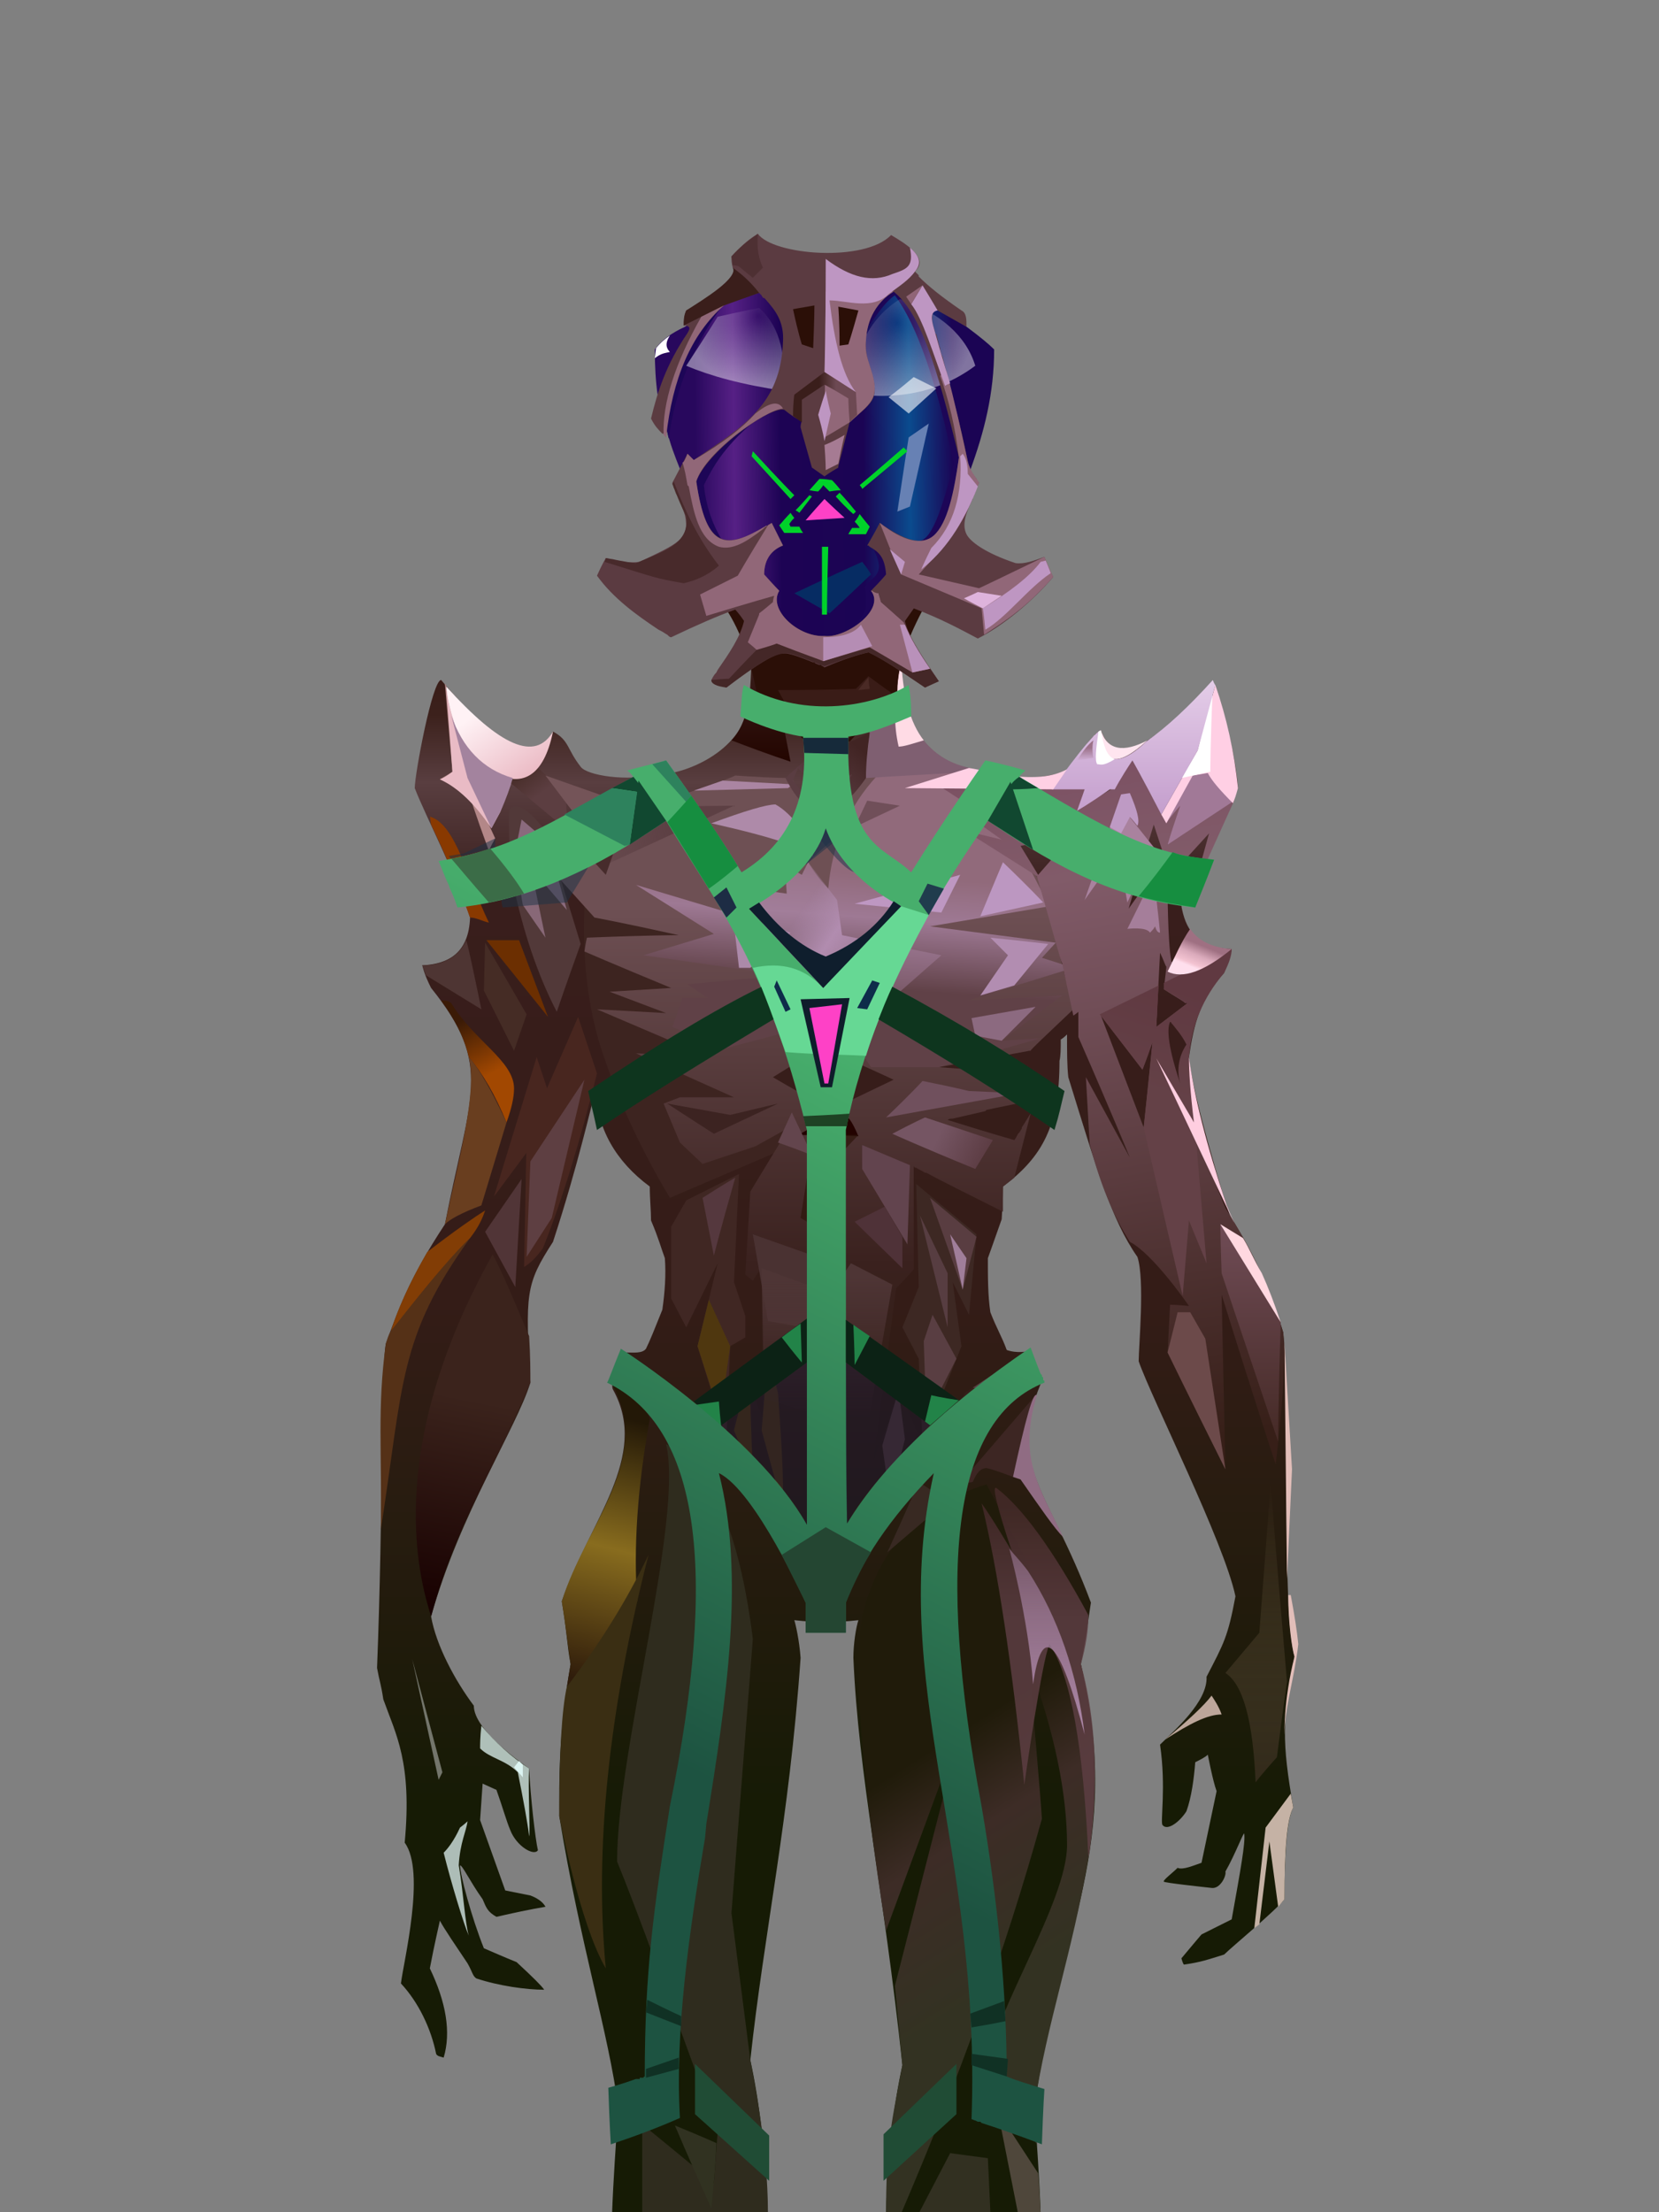 <?xml version="1.0" encoding="UTF-8"?>
<svg xmlns="http://www.w3.org/2000/svg" xmlns:xlink="http://www.w3.org/1999/xlink" width="1320px" height="1760px" viewBox="0 0 1320 1760" version="1.1">
<rect x="0" y="0" width="1320" height="1760" fill="#808080" stroke="none"/>
<defs>
</defs>

<defs>
<linearGradient x1="50%" y1="4%" x2="50%" y2="74%" id="id-alien-8-alien-8-0">
<stop stop-color="#391d18" offset="0%">
</stop>
<stop stop-color="#3c211c" offset="3%">
</stop>
<stop stop-color="#593e40" offset="9%">
</stop>
<stop stop-color="#391e1c" offset="19%">
</stop>
<stop stop-color="#341c17" offset="55%">
</stop>
<stop stop-color="#161b05" offset="100%">
</stop>
</linearGradient>
<linearGradient x1="50%" y1="17%" x2="50%" y2="91%" id="id-alien-8-alien-8-1">
<stop stop-color="#6e5054" offset="0%">
</stop>
<stop stop-color="#3a211e" offset="60%">
</stop>
<stop stop-color="#291c10" offset="100%">
</stop>
</linearGradient>
<linearGradient x1="54%" y1="35%" x2="50%" y2="73%" id="id-alien-8-alien-8-2">
<stop stop-color="#916a7b" offset="0%">
</stop>
<stop stop-color="#9e7994" offset="38%">
</stop>
<stop stop-color="#604147" offset="100%">
</stop>
</linearGradient>
<linearGradient x1="32%" y1="34%" x2="73%" y2="56%" id="id-alien-8-alien-8-3">
<stop stop-color="#a886a5" offset="0%" stop-opacity="0.327">
</stop>
<stop stop-color="#b18caf" offset="43%">
</stop>
<stop stop-color="#b58fb3" offset="100%" stop-opacity="0.336">
</stop>
</linearGradient>
<linearGradient x1="43%" y1="12%" x2="59%" y2="63%" id="id-alien-8-alien-8-4">
<stop stop-color="#3b1b06" offset="0%">
</stop>
<stop stop-color="#a24801" offset="100%">
</stop>
</linearGradient>
<linearGradient x1="50%" y1="39%" x2="45%" y2="100%" id="id-alien-8-alien-8-5">
<stop stop-color="#3b231c" offset="0%">
</stop>
<stop stop-color="#170000" offset="100%">
</stop>
</linearGradient>
<linearGradient x1="35%" y1="10%" x2="57%" y2="42%" id="id-alien-8-alien-8-6">
<stop stop-color="#4b302d" offset="0%">
</stop>
<stop stop-color="#5c3e41" offset="100%">
</stop>
</linearGradient>
<linearGradient x1="54%" y1="10%" x2="47%" y2="100%" id="id-alien-8-alien-8-7">
<stop stop-color="#231807" offset="0%">
</stop>
<stop stop-color="#886c1e" offset="49%">
</stop>
<stop stop-color="#2f1c0b" offset="100%">
</stop>
</linearGradient>
<linearGradient x1="12%" y1="48%" x2="56%" y2="46%" id="id-alien-8-alien-8-8">
<stop stop-color="#5e4145" offset="0%" stop-opacity="0.45">
</stop>
<stop stop-color="#5d4044" offset="100%">
</stop>
</linearGradient>
<linearGradient x1="33%" y1="17%" x2="63%" y2="73%" id="id-alien-8-alien-8-9">
<stop stop-color="#fff2f5" offset="0%">
</stop>
<stop stop-color="#ebbbc5" offset="100%">
</stop>
</linearGradient>
<linearGradient x1="50%" y1="0%" x2="58%" y2="97%" id="id-alien-8-alien-8-10">
<stop stop-color="#7c5163" offset="0%">
</stop>
<stop stop-color="#815b69" offset="16%">
</stop>
<stop stop-color="#704d56" offset="36%">
</stop>
<stop stop-color="#371f18" offset="100%">
</stop>
</linearGradient>
<linearGradient x1="50%" y1="9%" x2="50%" y2="93%" id="id-alien-8-alien-8-11">
<stop stop-color="#4e3535" offset="0%">
</stop>
<stop stop-color="#4d3233" offset="100%" stop-opacity="0">
</stop>
</linearGradient>
<linearGradient x1="47%" y1="33%" x2="55%" y2="70%" id="id-alien-8-alien-8-12">
<stop stop-color="#201b0a" offset="0%">
</stop>
<stop stop-color="#3d2c26" offset="39%">
</stop>
<stop stop-color="#333222" offset="100%">
</stop>
</linearGradient>
<linearGradient x1="32%" y1="6%" x2="32%" y2="36%" id="id-alien-8-alien-8-13">
<stop stop-color="#452a29" offset="0%">
</stop>
<stop stop-color="#5d3e43" offset="100%">
</stop>
</linearGradient>
<linearGradient x1="50%" y1="0%" x2="50%" y2="100%" id="id-alien-8-alien-8-14">
<stop stop-color="#ae89ad" offset="0%" stop-opacity="0.469">
</stop>
<stop stop-color="#ab86a6" offset="100%">
</stop>
</linearGradient>
<linearGradient x1="50%" y1="0%" x2="50%" y2="100%" id="id-alien-8-alien-8-15">
<stop stop-color="#62543a" offset="0%" stop-opacity="0">
</stop>
<stop stop-color="#332a1b" offset="100%">
</stop>
</linearGradient>
<linearGradient x1="50%" y1="0%" x2="50%" y2="100%" id="id-alien-8-alien-8-16">
<stop stop-color="#704c56" offset="0%">
</stop>
<stop stop-color="#452a26" offset="100%">
</stop>
</linearGradient>
<linearGradient x1="51%" y1="10%" x2="47%" y2="42%" id="id-alien-8-alien-8-17">
<stop stop-color="#603941" offset="0%">
</stop>
<stop stop-color="#644147" offset="100%">
</stop>
</linearGradient>
<linearGradient x1="95%" y1="60%" x2="43%" y2="47%" id="id-alien-8-alien-8-18">
<stop stop-color="#5d3d44" offset="0%">
</stop>
<stop stop-color="#755563" offset="100%">
</stop>
</linearGradient>
<linearGradient x1="50%" y1="14%" x2="50%" y2="100%" id="id-alien-8-alien-8-19">
<stop stop-color="#3d211f" offset="0%">
</stop>
<stop stop-color="#230500" offset="100%">
</stop>
</linearGradient>
<linearGradient x1="50%" y1="31%" x2="29%" y2="71%" id="id-alien-8-alien-8-20">
<stop stop-color="#9f7082" offset="0%">
</stop>
<stop stop-color="#daaabb" offset="46%">
</stop>
<stop stop-color="#f3c3d1" offset="85%">
</stop>
<stop stop-color="#ffdfed" offset="100%">
</stop>
</linearGradient>
<linearGradient x1="50%" y1="0%" x2="50%" y2="100%" id="id-alien-8-alien-8-21">
<stop stop-color="#e4cde8" offset="0%">
</stop>
<stop stop-color="#c49ecd" offset="100%">
</stop>
</linearGradient>
<linearGradient x1="85%" y1="15%" x2="44%" y2="69%" id="id-alien-8-alien-8-22">
<stop stop-color="#412423" offset="0%">
</stop>
<stop stop-color="#5a3d42" offset="100%">
</stop>
</linearGradient>
<linearGradient x1="70%" y1="37%" x2="70%" y2="100%" id="id-alien-8-alien-8-23">
<stop stop-color="#9b7188" offset="0%">
</stop>
<stop stop-color="#986e85" offset="100%" stop-opacity="0">
</stop>
</linearGradient>
<linearGradient x1="88%" y1="47%" x2="12%" y2="48%" id="id-alien-8-alien-8-24">
<stop stop-color="#1b0454" offset="0%">
</stop>
<stop stop-color="#0a4b8e" offset="17%">
</stop>
<stop stop-color="#1b0454" offset="35%">
</stop>
<stop stop-color="#1d0354" offset="67%">
</stop>
<stop stop-color="#562085" offset="85%">
</stop>
<stop stop-color="#28085d" offset="100%">
</stop>
</linearGradient>
<radialGradient cx="50%" cy="50%" r="50%" id="id-alien-8-alien-8-25" fx="50%" fy="50%">
<stop stop-color="#0ec525" offset="0%">
</stop>
<stop stop-color="#09b420" offset="100%" stop-opacity="0">
</stop>
</radialGradient>
<radialGradient cx="72%" cy="10%" r="86%" id="id-alien-8-alien-8-26" fx="72%" fy="10%" gradientTransform="translate(0.721,0.098) scale(0.854,1) rotate(123) translate(-0.721,-0.098)">
<stop stop-color="#ffffff" offset="0%" stop-opacity="0">
</stop>
<stop stop-color="#ffffff" offset="100%" stop-opacity="0.449">
</stop>
</radialGradient>
<radialGradient cx="37%" cy="23%" r="82%" id="id-alien-8-alien-8-27" fx="37%" fy="23%" gradientTransform="translate(0.37,0.234) scale(0.766,1) rotate(68) translate(-0.37,-0.234)">
<stop stop-color="#ffffff" offset="0%" stop-opacity="0">
</stop>
<stop stop-color="#ffffff" offset="100%" stop-opacity="0.449">
</stop>
</radialGradient>
<linearGradient x1="67%" y1="50%" x2="41%" y2="50%" id="id-alien-8-alien-8-28">
<stop stop-color="#6d4953" offset="0%">
</stop>
<stop stop-color="#3a1e1b" offset="100%">
</stop>
</linearGradient>
<linearGradient x1="59%" y1="27%" x2="45%" y2="78%" id="id-alien-8-alien-8-29">
<stop stop-color="#47ae6c" offset="0%">
</stop>
<stop stop-color="#1d5341" offset="100%">
</stop>
</linearGradient>
</defs>
<g transform="translate(299,186)" id="id-alien-8-alien-8-30">
<g transform="translate(0,315)" id="id-alien-8-alien-8-31">
<path d="M 312 1260 L 188 1260 C 189 1233 191 1205 193 1176 C 185 1115 163 1048 146 944 C 146 918 145 880 155 823 C 152 807 152 796 148 773 C 170 709 218 658 189 605 C 185 599 196 583 198 575 C 205 575 212 576 215 572 C 218 566 222 556 228 541 C 230 527 231 513 230 500 C 227 492 225 484 219 470 C 219 462 218 453 218 443 C 191 423 176 397 175 366 C 172 376 161 426 141 487 C 119 521 119 528 123 599 C 112 635 67 703 44 785 C 48 808 63 836 78 856 C 78 876 118 903 122 906 C 123 928 127 963 129 971 C 126 976 112 968 107 955 C 104 948 101 937 96 923 L 85 918 L 83 947 L 103 1003 L 123 1007 C 131 1010 134 1014 135 1016 C 123 1018 109 1021 96 1024 C 89 1020 88 1017 85 1010 C 75 996 69 983 67 983 C 67 990 76 1024 86 1049 C 93 1052 102 1056 112 1060 C 125 1072 132 1079 134 1082 C 120 1082 98 1079 80 1073 C 77 1071 77 1068 73 1061 C 65 1049 54 1033 51 1027 C 50 1032 47 1044 43 1065 C 56 1092 60 1116 54 1136 C 51 1135 49 1135 48 1133 C 44 1113 34 1092 20 1077 C 22 1060 40 988 23 965 C 29 901 16 879 6 851 C 4 838 3 837 1 826 C 6 699 4 589 8 568 C 18 541 26 517 55 473 C 75 370 94 347 44 285 C 42 281 39 275 37 267 C 58 266 74 257 75 229 C 65 197 39 147 31 126 C 31 115 45 40 52 40 C 79 72 123 118 141 81 C 154 88 152 95 163 109 C 168 116 200 121 224 115 C 244 116 292 97 296 60 C 298 51 299 34 299 9 L 291 0 C 382 0 427 0 427 0 C 424 4 421 7 419 9 C 415 54 425 104 480 112 C 497 115 518 123 551 112 C 556 106 569 83 577 80 C 590 117 632 78 665 42 C 670 45 685 102 686 126 C 677 149 662 177 649 212 C 645 217 644 217 641 220 C 644 236 651 253 681 254 C 680 260 678 264 675 273 C 656 294 651 313 647 340 C 649 367 675 454 680 467 C 691 484 708 513 722 559 C 728 610 720 774 731 817 C 721 867 721 885 730 937 C 724 948 723 983 723 1010 C 715 1020 681 1048 675 1054 C 662 1058 657 1060 643 1062 C 642 1061 641 1057 641 1057 C 651 1045 657 1038 657 1038 C 673 1030 681 1026 681 1026 C 688 987 692 965 691 958 C 691 955 684 974 676 988 C 677 991 672 1002 665 1001 C 656 1000 628 997 627 996 C 626 995 634 989 638 985 C 642 987 651 983 657 981 C 661 962 665 943 669 924 C 666 916 662 895 662 895 C 660 897 656 899 652 901 C 651 914 649 929 645 940 C 640 948 630 956 626 951 C 624 949 629 921 624 887 C 635 876 662 853 661 833 C 675 806 678 801 684 769 C 675 726 617 611 607 582 C 607 570 612 517 606 499 C 585 469 573 427 551 356 C 550 347 550 336 550 322 C 547 325 545 326 545 326 C 545 333 545 339 544 343 C 544 394 531 419 499 443 C 499 454 498 469 498 469 C 491 489 487 500 487 500 C 487 515 487 530 489 543 C 494 556 498 562 502 573 C 510 576 519 574 519 574 C 522 582 526 590 529 600 C 502 666 535 683 569 774 C 566 793 566 798 561 823 C 595 968 544 1034 524 1175 C 526 1204 528 1232 529 1260 C 447 1260 406 1260 406 1260 C 407 1214 412 1174 419 1142 C 404 1001 384 912 380 818 C 380 807 382 794 384 788 C 366 790 351 790 333 788 C 334 791 337 804 338 818 C 329 947 309 1036 298 1138 C 305 1170 310 1210 312 1260 Z" fill="url(#id-alien-8-alien-8-0)" id="id-alien-8-alien-8-32">
</path>
<path d="M 166 219 C 164 267 170 309 183 344 C 195 379 212 415 234 452 L 325 413 L 327 384 L 228 186 L 166 219 Z" fill="#3d2420" id="id-alien-8-alien-8-33">
</path>
<path d="M 473 110 C 504 152 530 204 530 204 C 547 269 555 302 555 302 C 533 323 521 334 521 335 L 521 335 C 520 335 520 335 520 335 C 472 344 448 348 448 348 C 501 352 528 354 528 354 C 522 368 519 375 519 375 C 506 378 495 380 486 382 L 485 383 C 472 386 463 388 459 389 L 458 389 C 456 389 455 390 455 390 C 490 401 508 406 508 406 C 509 405 510 403 511 401 L 512 400 C 513 399 513 398 514 397 L 514 396 C 518 390 520 386 521 385 L 521 385 C 521 385 521 385 521 385 L 508 436 L 499 443 C 499 456 499 462 499 463 L 499 463 L 499 463 C 469 448 449 438 438 432 L 437 432 C 434 430 431 429 430 428 L 429 428 C 428 427 428 427 428 427 C 428 458 428 480 428 493 L 428 494 C 428 495 428 496 428 496 L 428 498 C 428 498 428 498 428 498 L 428 499 C 428 500 428 500 428 500 L 428 501 C 428 502 428 502 428 502 L 428 503 C 428 503 428 503 428 503 L 428 505 C 428 505 428 505 428 505 L 428 506 C 428 507 428 507 428 507 L 428 508 C 428 508 428 508 428 508 L 428 509 L 428 509 C 419 519 414 524 414 524 C 402 615 396 661 396 661 C 410 624 416 605 416 605 C 426 627 431 639 431 639 C 412 688 402 713 402 713 C 377 741 365 754 365 754 C 351 676 344 636 343 634 L 343 634 L 343 634 C 339 700 336 732 336 732 C 330 729 326 727 325 727 L 325 727 C 325 727 325 727 325 727 L 325 727 C 325 727 325 727 325 727 L 305 656 L 302 708 L 282 644 L 294 592 L 308 628 L 307 507 L 300 518 L 294 513 L 298 447 L 329 396 L 302 411 L 260 425 L 242 408 L 229 377 L 242 372 L 285 372 L 207 337 L 265 340 L 176 302 L 231 305 L 186 288 L 235 285 C 189 266 166 256 166 256 C 167 249 168 245 168 245 C 217 243 241 243 241 243 C 196 233 174 229 174 229 C 156 209 147 199 147 199 C 165 176 179 157 190 141 C 224 141 283 118 286 116 L 286 116 C 286 116 286 116 286 116 C 301 117 316 118 331 118 C 343 140 359 163 382 118 C 406 116 419 115 431 114 L 432 114 C 443 113 454 112 473 110 Z M 354 332 C 354 332 342 340 316 356 C 316 356 331 365 362 382 L 362 382 L 412 358 C 412 358 393 349 354 332 Z" fill="url(#id-alien-8-alien-8-1)" id="id-alien-8-alien-8-34">
</path>
<path d="M 343 316 L 278 333 L 236 316 L 244 293 L 264 293 L 248 282 L 325 275 L 213 259 L 269 242 L 207 203 L 317 236 L 278 203 L 327 210 L 326 188 L 339 195 L 344 185 C 350 195 356 202 360 206 C 363 171 376 141 399 116 L 474 112 L 523 195 L 536 220 L 441 236 L 541 249 L 530 261 L 555 269 L 471 295 L 546 291 L 498 327 L 529 325 L 448 348 L 394 348 L 373 316 L 362 278 L 356 269 L 343 316 Z" fill="url(#id-alien-8-alien-8-2)" id="id-alien-8-alien-8-35">
</path>
<polygon points="655 99 625 156 633 180 682 138" fill="#a17997" id="id-alien-8-alien-8-36">
</polygon>
<polygon points="344 185 367 215 371 243 450 259 417 288 371 296 356 269 342 320 337 269 307 259 328 243 278 203 327 210 325 187 339 195" fill="url(#id-alien-8-alien-8-3)" id="id-alien-8-alien-8-37">
</polygon>
<path d="M 56 45 C 58 57 64 81 73 118 L 95 166 C 91 173 90 176 90 176 C 79 146 74 130 74 130 C 59 123 51 119 51 119 C 58 115 61 113 61 113 L 55 43 C 56 44 56 44 56 45 Z" fill="#b38788" id="id-alien-8-alien-8-38">
</path>
<path d="M 109 118 C 107 125 103 134 99 145 L 92 158 C 79 139 66 126 51 119 C 54 118 57 116 61 113 L 56 45 C 60 83 77 107 109 118 Z" fill="#e9bbc5" id="id-alien-8-alien-8-39">
</path>
<path d="M 75 229 C 80 229 85 232 90 233 C 73 198 64 156 44 149 C 43 148 43 149 44 155 C 57 182 67 207 75 229 Z" fill="#893900" id="id-alien-8-alien-8-40">
</path>
<polygon points="88 247 114 247 137 308" fill="#6c2f01" id="id-alien-8-alien-8-41">
</polygon>
<path d="M 52 295 C 55 295 57 295 60 297 C 78 327 110 343 110 365 C 110 372 108 381 104 392 C 95 370 85 353 74 340 C 71 327 65 313 52 295 Z" fill="url(#id-alien-8-alien-8-4)" id="id-alien-8-alien-8-42">
</path>
<path d="M 55 473 C 59 469 68 464 84 458 L 104 392 C 92 366 82 349 74 340 C 81 367 66 422 55 473 Z" fill="#693e1f" id="id-alien-8-alien-8-43">
</path>
<path d="M 87 462 C 85 468 82 475 75 484 C 41 519 22 547 12 558 C 17 542 26 521 41 495 C 63 478 79 467 87 462 Z" fill="#823d05" id="id-alien-8-alien-8-44">
</path>
<path d="M 75 484 C 18 563 22 600 4 716 C 5 654 1 619 8 568 C 9 565 10 561 12 558 C 44 517 65 493 75 484 Z" fill="#553117" id="id-alien-8-alien-8-45">
</path>
<path d="M 93 497 C 100 510 109 531 122 562 C 123 578 123 590 123 599 C 93 672 65 708 44 785 C 36 759 4 656 93 497 Z" fill="url(#id-alien-8-alien-8-5)" id="id-alien-8-alien-8-46">
</path>
<polygon points="116 437 87 479 111 523" fill="#513537" id="id-alien-8-alien-8-47">
</polygon>
<path d="M 118 507 C 123 504 128 499 133 492 C 149 452 163 405 176 353 L 161 308 L 120 402 L 118 507 Z" fill="#48261f" id="id-alien-8-alien-8-48">
</path>
<polygon points="128 340 143 385 94 451" fill="#48261f" id="id-alien-8-alien-8-49">
</polygon>
<polygon points="166 358 140 468 120 499 123 423" fill="#5e3f42" id="id-alien-8-alien-8-50">
</polygon>
<polygon points="120 306 110 335 86 287 87 249" fill="#452c25" id="id-alien-8-alien-8-51">
</polygon>
<path d="M 84 302 L 40 275 L 37 267 C 54 267 66 260 72 247 C 74 254 78 273 84 302 Z" fill="#4e3533" id="id-alien-8-alien-8-52">
</path>
<path d="M 73 948 C 73 948 71 950 67 953 C 62 964 57 970 54 973 C 60 997 70 1030 74 1039 C 71 1029 70 1007 66 983 C 67 965 72 956 73 948 Z" fill="#adbdb7" id="id-alien-8-alien-8-53">
</path>
<path d="M 84 872 C 83 881 83 887 83 890 C 91 898 103 899 113 909 C 117 929 121 950 122 960 C 123 955 121 921 122 906 C 108 897 95 885 84 872 Z" fill="#afc0b9" id="id-alien-8-alien-8-54">
</path>
<polygon points="114 900 110 905 117 913 117 903" fill="#dcf4f1" id="id-alien-8-alien-8-55">
</polygon>
<path d="M 53 909 C 51 913 50 915 50 915 L 29 819 C 45 879 53 909 53 909 Z" fill="#73756b" id="id-alien-8-alien-8-56">
</path>
<path d="M 312 1260 C 285 1260 252 1260 212 1260 L 212 1189 C 250 1220 269 1236 269 1236 C 271 1208 272 1195 272 1195 C 234 1091 208 1019 192 980 C 192 891 245 708 231 648 C 265 663 289 714 300 803 L 283 1021 L 298 1138 C 307 1184 312 1224 312 1260 Z" fill="#2f2c1e" id="id-alien-8-alien-8-57">
</path>
<path d="M 153 160 L 105 120 L 127 108 L 151 130 C 152 150 153 160 153 160 Z" fill="url(#id-alien-8-alien-8-6)" id="id-alien-8-alien-8-58">
</path>
<path d="M 238 1190 C 260 1199 271 1204 271 1204 C 270 1228 268 1245 267 1256 C 259 1238 249 1216 238 1190 Z" fill="#313221" id="id-alien-8-alien-8-59">
</path>
<path d="M 218 628 C 208 683 205 731 208 773 L 152 841 L 155 823 C 153 809 151 792 148 773 C 167 712 221 660 188 600 C 195 603 213 613 218 628 Z" fill="url(#id-alien-8-alien-8-7)" id="id-alien-8-alien-8-60">
</path>
<path d="M 252 659 C 226 626 205 606 188 600 C 190 594 194 585 198 575 L 241 607 L 252 659 Z" fill="#3d251f" id="id-alien-8-alien-8-61">
</path>
<polygon points="279 644 256 570 272 504 247 555 235 532 235 475 247 454 289 433 285 519 294 546 294 563 282 570" fill="#402723" id="id-alien-8-alien-8-62">
</polygon>
<polygon points="265 533 282 570 274 626 256 570" fill="#4f370f" id="id-alien-8-alien-8-63">
</polygon>
<polygon points="300 674 285 637 294 601 298 615" fill="#4e360d" id="id-alien-8-alien-8-64">
</polygon>
<path d="M 312 577 L 320 607 C 324 662 325 691 323 695 C 320 685 315 666 307 637 L 312 577 Z" fill="#4c3512" id="id-alien-8-alien-8-65">
</path>
<polygon points="285 140 183 187 166 174 190 141" fill="url(#id-alien-8-alien-8-8)" id="id-alien-8-alien-8-66">
</polygon>
<polygon points="189 178 183 195 162 172" fill="#472c2c" id="id-alien-8-alien-8-67">
</polygon>
<path d="M 141 81 C 126 155 70 102 63 76 C 60 67 57 56 56 45 C 99 93 127 105 141 81 Z" fill="url(#id-alien-8-alien-8-9)" id="id-alien-8-alien-8-68">
</path>
<path d="M 109 118 C 107 125 104 134 99 145 L 92 158 L 73 118 L 60 68 C 69 94 85 111 109 118 Z" fill="#a3839e" id="id-alien-8-alien-8-69">
</path>
<polygon points="332 123 328 126 253 128 276 120" fill="#aa85a2" id="id-alien-8-alien-8-70">
</polygon>
<path d="M 267 154 C 294 144 311 139 318 139 C 331 146 346 166 348 181 C 343 174 316 165 267 154 Z" fill="#ae8aa9" id="id-alien-8-alien-8-71">
</path>
<polygon points="417 140 391 136 381 157" fill="#704f59" id="id-alien-8-alien-8-72">
</polygon>
<path d="M 602 104 C 602 104 611 120 629 154 C 629 154 632 149 640 140 L 640 140 L 640 140 C 640 141 636 151 630 171 C 630 171 648 159 683 136 C 683 136 672 160 650 209 L 650 209 L 663 162 C 663 162 653 173 632 196 C 632 196 628 182 619 155 C 619 155 612 177 599 222 C 599 222 605 213 619 195 C 619 195 623 198 630 205 C 630 205 630 248 633 264 C 638 266 645 276 653 292 L 653 292 L 619 320 L 676 460 C 697 493 712 526 722 559 C 724 587 721 622 716 664 C 716 664 701 619 673 529 C 673 529 674 575 676 668 C 676 668 661 637 630 575 L 630 575 L 632 537 C 632 537 637 537 647 538 C 647 538 619 497 600 487 C 587 467 576 440 568 409 C 568 409 567 391 565 356 C 565 356 577 378 600 420 C 600 420 587 388 559 324 L 559 324 L 559 324 C 559 324 559 324 559 324 L 559 324 C 559 324 559 324 559 324 L 559 323 C 559 323 559 323 559 323 L 559 323 C 559 323 559 323 559 323 L 559 322 C 559 322 559 322 559 322 L 559 322 C 559 319 559 313 559 304 C 559 304 558 305 555 307 C 555 307 552 293 546 265 L 546 265 L 546 265 C 545 264 539 241 526 196 C 526 196 507 184 469 160 L 469 160 L 498 167 L 467 145 L 480 145 L 451 126 L 566 123 C 566 123 564 129 559 142 C 559 142 568 137 587 126 C 587 126 592 118 602 104 Z M 577 307 L 611 396 L 618 328 L 610 350 L 577 307 Z M 624 257 C 624 257 623 277 621 316 C 621 316 629 310 646 297 C 646 297 646 297 645 297 L 645 297 C 645 297 645 297 645 297 L 645 297 C 645 297 645 297 644 297 L 644 297 C 642 295 636 292 627 286 L 627 286 L 629 269 C 629 269 629 269 629 268 L 629 268 C 628 267 627 263 624 257 Z M 555 163 L 513 172 L 527 195 L 555 163 Z" fill="url(#id-alien-8-alien-8-10)" id="id-alien-8-alien-8-34">
</path>
<polygon points="465 195 450 225 381 218" fill="#be97c2" id="id-alien-8-alien-8-74">
</polygon>
<polygon points="284 226 330 241 298 269 289 269" fill="#ac8aaa" id="id-alien-8-alien-8-75">
</polygon>
<polygon points="425 426 423 489 387 429 387 410" fill="#62444e" id="id-alien-8-alien-8-76">
</polygon>
<polygon points="405 459 381 471 419 508 419 483" fill="#4f3238" id="id-alien-8-alien-8-77">
</polygon>
<path d="M 183 1065 C 162 1029 146 944 146 944 C 146 893 148 859 152 841 C 178 807 200 772 217 736 C 185 861 174 971 183 1065 Z" fill="#3a2e13" id="id-alien-8-alien-8-78">
</path>
<polygon points="374 561 312 550 300 481 351 499" fill="#4a3232" id="id-alien-8-alien-8-79">
</polygon>
<polygon points="378 504 411 521 391 636 309 612 307 508 362 528" fill="url(#id-alien-8-alien-8-11)" id="id-alien-8-alien-8-80">
</polygon>
<polygon points="416 605 421 644 409 692 403 649" fill="#523a3b" id="id-alien-8-alien-8-81">
</polygon>
<polygon points="435 648 466 570 459 519 472 545 478 481 430 441 432 523 419 555 432 580" fill="#3d2823" id="id-alien-8-alien-8-82">
</polygon>
<polygon points="443 545 462 580 438 627 436 566" fill="#593e42" id="id-alien-8-alien-8-83">
</polygon>
<polygon points="433 466 455 512 455 555" fill="#573d41" id="id-alien-8-alien-8-84">
</polygon>
<polygon points="441 452 467 525 478 483" fill="#593d41" id="id-alien-8-alien-8-85">
</polygon>
<polygon points="457 481 470 500 467 525" fill="#a07e9a" id="id-alien-8-alien-8-86">
</polygon>
<polygon points="445 649 464 645 510 610 475 603 469 607" fill="#351f19" id="id-alien-8-alien-8-87">
</polygon>
<path d="M 510 610 C 518 603 525 599 529 600 C 527 593 523 584 519 574 L 475 603 L 510 610 Z" fill="#593f43" id="id-alien-8-alien-8-88">
</path>
<path d="M 502 587 C 505 589 511 593 519 597 L 486 630 C 497 609 503 595 502 587 Z" fill="#ad8bab" id="id-alien-8-alien-8-89">
</path>
<path d="M 525 609 L 464 680 L 475 678 C 478 671 481 667 486 667 C 491 668 499 671 507 674 L 525 609 Z" fill="#3d2623" id="id-alien-8-alien-8-90">
</path>
<path d="M 526 609 C 511 659 527 680 547 722 C 540 715 529 699 513 676 L 507 674 C 517 628 523 606 526 609 Z" fill="#906c83" id="id-alien-8-alien-8-91">
</path>
<path d="M 418 1260 L 406 1260 C 406 1234 407 1215 409 1201 C 410 1188 414 1168 419 1142 L 413 1079 L 466 872 L 406 1035 C 386 909 380 826 387 785 C 400 731 432 696 486 680 L 561 823 C 573 875 575 926 567 977 C 554 1054 534 1108 524 1175 C 523 1185 524 1195 526 1205 C 508 1179 495 1159 486 1145 C 492 1099 550 1012 550 967 C 550 926 540 877 520 823 C 524 875 528 916 530 946 C 501 1051 463 1155 418 1260 Z" fill="url(#id-alien-8-alien-8-12)" id="id-alien-8-alien-8-92">
</path>
<path d="M 432 678 C 447 688 455 693 455 693 L 407 734 C 424 697 432 678 432 678 Z" fill="#382922" id="id-alien-8-alien-8-93">
</path>
<path d="M 516 919 C 506 822 495 748 482 695 C 490 706 506 733 506 733 C 494 697 490 680 494 683 C 514 698 539 732 567 784 C 567 796 565 809 561 823 C 582 898 567 977 567 977 C 563 889 553 832 536 807 C 530 820 516 919 516 919 Z" fill="url(#id-alien-8-alien-8-13)" opacity="0.839" id="id-alien-8-alien-8-94">
</path>
<path d="M 523 839 C 519 785 504 731 504 731 C 508 736 513 741 519 749 C 543 786 558 830 564 879 C 544 803 530 789 523 839 Z" fill="url(#id-alien-8-alien-8-14)" id="id-alien-8-alien-8-95">
</path>
<polygon points="489 1259 432 1260 457 1212 487 1216" fill="#323021" id="id-alien-8-alien-8-96">
</polygon>
<path d="M 511 1260 C 523 1260 529 1260 529 1260 C 528 1239 527 1228 527 1228 L 495 1179 L 511 1260 Z" fill="#4f473b" id="id-alien-8-alien-8-97">
</path>
<path d="M 728 926 L 730 937 C 725 946 723 970 723 1010 L 718 1016 L 711 964 L 703 1030 L 699 1033 L 708 953 L 728 926 Z" fill="#c5b2a5" id="id-alien-8-alien-8-98">
</path>
<path d="M 665 848 C 667 851 671 857 673 863 C 662 863 648 870 628 883 C 646 868 659 856 665 848 Z" fill="#bca69a" id="id-alien-8-alien-8-99">
</path>
<path d="M 700 917 C 707 908 717 897 717 897 C 722 857 725 837 725 837 C 716 732 712 680 712 680 C 706 758 703 798 703 798 L 676 830 C 690 839 698 868 700 917 Z" fill="url(#id-alien-8-alien-8-15)" id="id-alien-8-alien-8-100">
</path>
<path d="M 718 646 C 688 557 673 512 673 512 C 672 486 672 473 672 473 L 690 484 L 720 551 C 718 615 718 646 718 646 Z" fill="url(#id-alien-8-alien-8-16)" id="id-alien-8-alien-8-101">
</path>
<path d="M 672 473 L 720 551 C 715 536 710 523 705 512 C 699 502 695 492 690 484 L 672 473 Z" fill="#ffd8e0" id="id-alien-8-alien-8-102">
</path>
<path d="M 648 543 L 660 564 L 676 668 C 645 606 630 575 630 575 L 638 543 C 645 543 648 543 648 543 Z" fill="#6c4a4a" id="id-alien-8-alien-8-103">
</path>
<path d="M 681 254 C 681 259 679 265 675 273 C 658 293 649 315 647 340 L 661 504 L 647 470 L 642 530 C 621 440 611 396 611 396 C 616 351 618 328 618 328 C 613 343 610 350 610 350 L 576 306 L 623 283 C 622 292 622 303 621 316 C 621 316 629 310 646 297 C 646 297 645 297 645 297 L 645 297 C 643 296 637 292 627 286 L 627 286 L 627 281 L 681 254 Z M 632 312 C 629 318 631 334 640 361 C 637 350 639 339 645 330 C 641 322 637 318 634 314 L 634 314 L 634 314 L 633 313 L 633 313 L 633 313 C 633 312 632 312 632 312 Z" fill="url(#id-alien-8-alien-8-17)" id="id-alien-8-alien-8-34">
</path>
<path d="M 286 436 C 274 478 269 498 269 498 L 260 452 C 277 441 286 436 286 436 Z" fill="#55383e" id="id-alien-8-alien-8-105">
</path>
<path d="M 621 341 L 651 392 C 648 368 647 351 647 340 C 651 371 661 410 677 458 C 681 467 683 472 683 472 C 642 385 621 341 621 341 Z" fill="#ffcee0" id="id-alien-8-alien-8-106">
</path>
<path d="M 384 403 C 379 391 375 385 370 385 C 363 387 352 393 336 402 C 368 402 384 403 384 403 Z" fill="#230300" id="id-alien-8-alien-8-107">
</path>
<path d="M 489 245 C 519 248 535 250 535 250 L 508 283 L 481 291 L 503 259 C 494 250 489 245 489 245 Z" fill="#b28db1" id="id-alien-8-alien-8-108">
</path>
<path d="M 499 185 C 521 206 531 217 531 217 L 481 228 C 493 199 499 185 499 185 Z" fill="#bc97c1" id="id-alien-8-alien-8-109">
</path>
<path d="M 474 309 L 525 300 C 507 318 498 327 498 327 L 477 323 C 475 314 474 309 474 309 Z" fill="#8c6a80" id="id-alien-8-alien-8-110">
</path>
<path d="M 435 359 C 460 364 472 367 472 367 C 498 368 511 369 511 369 L 406 388 C 426 369 435 359 435 359 Z" fill="#70505d" id="id-alien-8-alien-8-111">
</path>
<path d="M 411 401 C 428 392 437 388 437 388 C 473 400 491 406 491 406 L 477 429 C 433 411 411 401 411 401 Z" fill="url(#id-alien-8-alien-8-18)" id="id-alien-8-alien-8-112">
</path>
<path d="M 347 418 C 329 411 320 408 320 408 L 331 384 C 342 407 347 418 347 418 Z" fill="#63454d" id="id-alien-8-alien-8-113">
</path>
<path d="M 360 427 L 373 473 L 357 479 L 338 468 L 347 411 L 357 402 L 384 402 C 368 419 360 427 360 427 Z" fill="#2e160c" opacity="0.705" id="id-alien-8-alien-8-114">
</path>
<path d="M 320 377 C 286 393 269 401 269 401 C 244 385 232 377 232 377 L 282 386 C 307 380 320 377 320 377 Z" fill="#3c2321" id="id-alien-8-alien-8-115">
</path>
<path d="M 419 46 C 410 49 406 55 397 60 C 388 101 390 118 390 118 C 420 116 443 115 458 114 C 462 114 467 112 473 110 C 443 104 425 82 419 46 Z" fill="#7f5f71" id="id-alien-8-alien-8-116">
</path>
<path d="M 418 21 C 412 61 412 75 416 93 C 420 93 426 91 436 88 C 425 74 419 52 418 21 Z" fill="#ffdbe5" id="id-alien-8-alien-8-117">
</path>
<path d="M 330 105 C 312 99 296 93 283 88 C 295 76 301 50 299 9 C 294 3 291 0 291 0 L 299 0 L 312 12 C 324 74 330 105 330 105 Z" fill="url(#id-alien-8-alien-8-19)" id="id-alien-8-alien-8-118">
</path>
<path d="M 163 250 C 150 286 144 304 144 304 C 128 273 117 239 109 201 C 106 178 106 160 106 144 C 111 136 121 142 135 160 C 154 220 163 250 163 250 Z" fill="#523939" id="id-alien-8-alien-8-119">
</path>
<path d="M 116 151 C 113 167 111 175 111 175 L 152 223 L 137 169 C 123 157 116 151 116 151 Z" fill="#8a6a7d" id="id-alien-8-alien-8-120">
</path>
<path d="M 113 193 C 122 199 126 202 126 202 C 132 231 135 245 135 245 L 117 219 C 114 202 113 193 113 193 Z" fill="#886877" id="id-alien-8-alien-8-121">
</path>
<path d="M 157 145 L 189 135 L 135 116 C 150 136 157 145 157 145 Z" fill="#745458" id="id-alien-8-alien-8-122">
</path>
<path d="M 668 44 C 677 70 683 97 686 126 C 684 133 684 133 682 138 C 672 128 665 120 662 114 L 650 116 L 629 154 L 625 147 L 654 96 L 668 44 Z" fill="#ffcfe4" id="id-alien-8-alien-8-123">
</path>
<path d="M 664 113 L 641 118 C 650 103 654 96 654 96 L 666 44 C 664 90 664 113 664 113 Z" fill="#ffffff" id="id-alien-8-alien-8-124">
</path>
<path d="M 614 88 C 590 110 578 108 577 80 C 582 96 595 98 614 88 Z" fill="#ffe5ef" id="id-alien-8-alien-8-125">
</path>
<path d="M 572 84 C 570 97 569 103 569 103 L 558 104 C 567 91 572 84 572 84 Z" stroke="#979797" id="id-alien-8-alien-8-126">
</path>
<path d="M 598 217 C 595 198 591 187 585 185 C 581 191 574 201 564 215 L 591 138 L 619 173 C 605 202 598 217 598 217 Z" fill="#a9829e" id="id-alien-8-alien-8-127">
</path>
<path d="M 606 156 C 605 155 603 152 600 149 L 593 162 L 584 157 L 593 131 L 600 130 C 606 144 608 152 606 156 Z" fill="#be9ac4" id="id-alien-8-alien-8-128">
</path>
<path d="M 616 241 C 613 236 598 238 598 238 C 612 210 619 195 619 195 C 621 214 623 230 624 241 C 622 241 621 239 620 236 C 619 238 618 239 616 241 Z" fill="#a57e9a" id="id-alien-8-alien-8-129">
</path>
<path d="M 648 238 C 641 248 636 260 630 272 C 642 278 659 272 681 254 C 665 253 654 247 648 238 Z" fill="url(#id-alien-8-alien-8-20)" id="id-alien-8-alien-8-130">
</path>
<path d="M 625 147 C 610 118 602 104 602 104 C 592 119 588 127 588 127 C 585 127 584 127 584 127 C 567 139 558 144 558 144 C 562 133 564 127 564 127 L 538 127 C 561 95 574 80 577 80 C 577 89 579 121 613 89 C 630 77 647 61 666 40 C 667 43 668 44 668 44 L 654 96 L 625 147 Z" fill="url(#id-alien-8-alien-8-21)" id="id-alien-8-alien-8-131">
</path>
<path d="M 393 82 C 391 96 390 108 390 118 C 365 154 344 154 326 118 C 330 114 337 108 346 100 C 366 94 381 88 393 82 Z M 336 110 C 335 113 333 116 332 120 C 342 133 350 141 359 143 C 364 139 371 129 379 115 C 379 115 349 127 336 110 Z" fill="url(#id-alien-8-alien-8-22)" id="id-alien-8-alien-8-34">
</path>
<path d="M 726 768 C 727 768 728 768 728 768 C 731 784 733 797 734 807 C 731 834 723 858 723 879 C 723 881 722 852 731 817 C 729 811 726 790 726 768 Z" fill="#e2beb9" id="id-alien-8-alien-8-133">
</path>
<path d="M 588 103 C 578 109 577 107 574 107 C 572 104 573 95 575 81 L 577 80 C 579 93 582 101 588 103 Z" fill="#ffffff" id="id-alien-8-alien-8-134">
</path>
<polygon points="723 567 725 755 729 668" fill="#e2beb9" id="id-alien-8-alien-8-135">
</polygon>
<path d="M 421 126 L 539 127 L 550 111 C 541 116 529 118 514 117 C 504 117 494 114 486 113 C 483 112 478 111 472 110 L 421 126 Z" fill="#ffd0e4" id="id-alien-8-alien-8-136">
</path>
<path d="M 571 88 C 567 91 563 96 558 104 L 571 102 C 570 97 570 92 571 88 Z" fill="url(#id-alien-8-alien-8-23)" id="id-alien-8-alien-8-137">
</path>
</g>
<g transform="translate(176,0)" id="id-alien-8-alien-8-138">
<path d="M 127 365 C 153 391 166 404 166 404 C 189 404 201 404 201 404 C 226 377 239 364 239 364 C 239 340 250 316 263 292 C 209 284 182 280 182 280 L 103 299 C 114 316 122 338 127 365 Z" fill="#2b0f07" id="id-alien-8-alien-8-139">
</path>
<path d="M 316 92 C 316 127 308 158 297 188 C 266 259 230 313 181 324 C 156 323 126 295 95 247 C 76 207 66 187 66 187 C 62 177 58 167 55 154 C 49 141 46 119 46 92 C 51 85 59 79 70 74 C 78 69 91 60 110 45 C 142 39 167 34 184 32 L 262 51 C 289 70 307 83 316 92 Z" fill="url(#id-alien-8-alien-8-24)" id="id-alien-8-alien-8-140">
</path>
<path d="M 284 183 C 275 216 266 249 253 244 C 231 248 220 251 220 251 C 231 272 218 273 213 281 C 218 303 208 311 192 319 C 184 322 180 324 180 324 C 146 322 122 283 99 243 C 92 231 87 218 85 200 C 92 186 100 171 123 151 C 106 163 97 169 97 169 C 79 189 70 198 70 198 C 89 244 112 289 162 325 C 194 330 219 324 223 287 L 258 248 C 279 243 289 213 289 178 C 281 111 263 69 238 45 C 229 45 219 59 211 81 C 220 68 229 54 237 49 C 255 73 270 118 284 183 Z" fill="#1d0657" id="id-alien-8-alien-8-141">
</path>
<path d="M 57 163 C 56 157 55 154 55 154 C 59 116 73 78 103 53 C 78 85 63 121 57 163 Z" fill="#1d0657" id="id-alien-8-alien-8-142">
</path>
<circle cx="179" cy="110" r="22" fill="url(#id-alien-8-alien-8-25)" id="id-alien-8-alien-8-143">
</circle>
<path d="M 182 93 C 191 104 195 109 195 109 C 187 121 182 127 182 127 L 169 112 C 178 100 182 93 182 93 Z" fill="#07bd19" id="id-alien-8-alien-8-144">
</path>
<path d="M 144 363 C 185 363 206 362 206 362 C 213 355 216 352 216 352 C 228 361 234 365 234 365 C 211 389 200 402 200 402 L 166 402 C 151 376 144 363 144 363 Z" fill="#3a1c17" id="id-alien-8-alien-8-145">
</path>
<path d="M 216 353 C 210 360 208 363 208 363 L 217 362 C 216 356 216 353 216 353 Z" fill="#4a2a25" id="id-alien-8-alien-8-146">
</path>
<path d="M 71 105 C 88 79 96 66 96 66 C 118 61 129 59 129 59 C 147 75 150 99 149 125 C 115 120 90 113 71 105 Z" fill="url(#id-alien-8-alien-8-26)" id="id-alien-8-alien-8-147">
</path>
<path d="M 202 127 C 204 97 214 69 241 52 C 274 63 294 82 301 105 C 274 125 241 133 202 127 Z" fill="url(#id-alien-8-alien-8-27)" id="id-alien-8-alien-8-148">
</path>
<path d="M 128 0 C 140 17 213 23 234 1 C 244 7 265 19 253 30 C 254 31 255 32 256 33 L 256 34 C 264 42 274 50 290 61 C 294 63 294 68 294 74 L 294 74 L 294 74 C 278 65 271 61 271 61 C 265 61 266 70 269 78 L 269 78 L 269 78 L 269 79 L 269 79 L 270 80 C 271 84 272 88 273 91 C 273 93 274 96 275 98 L 276 102 C 282 126 289 151 295 181 C 295 185 298 190 302 195 L 302 196 C 303 197 303 197 304 198 C 303 200 302 202 301 204 L 301 205 C 301 206 301 206 301 206 L 300 207 L 300 207 L 300 208 C 300 209 299 209 299 210 L 299 211 C 294 221 290 231 294 239 C 297 245 309 254 333 262 C 340 263 348 260 356 257 C 360 268 363 273 363 273 C 347 292 323 312 303 322 C 288 314 273 306 252 298 C 247 305 245 308 245 308 C 248 321 260 338 272 356 C 265 359 261 361 261 361 L 261 361 L 261 361 C 246 351 229 339 216 333 C 207 335 195 339 181 345 C 180 344 179 344 178 343 L 177 343 C 176 343 175 342 174 342 L 173 341 C 173 341 173 341 173 341 L 172 341 C 162 337 152 333 148 334 C 143 333 128 342 103 361 L 102 361 L 102 361 L 102 360 C 101 360 101 360 100 360 L 99 360 C 95 359 91 358 91 355 C 92 353 93 351 95 349 L 96 347 C 105 334 114 321 117 308 C 113 302 110 299 110 299 C 96 304 80 311 59 321 C 59 321 58 321 57 320 L 56 319 C 54 318 53 317 51 316 L 49 315 C 31 303 13 290 0 272 C 4 263 7 258 7 258 C 8 258 10 259 12 259 L 13 259 C 13 259 14 259 14 260 L 15 260 C 20 261 25 262 34 261 C 65 246 74 243 70 224 C 68 217 65 212 64 208 L 63 207 C 63 206 62 205 62 203 L 62 203 C 62 203 61 202 61 202 L 61 201 C 61 200 60 199 60 199 L 60 198 C 60 198 60 198 60 198 C 68 183 72 175 72 175 C 75 178 77 180 77 180 C 117 153 146 136 148 86 C 149 70 142 61 134 52 L 133 51 L 133 51 L 132 51 C 132 50 131 50 131 49 L 130 48 C 130 48 130 48 129 47 L 129 47 L 129 47 C 110 53 101 57 101 57 C 81 71 58 113 55 162 C 55 161 54 161 54 160 L 53 160 C 53 160 53 160 53 159 L 52 159 C 49 156 46 153 43 147 C 48 126 55 104 72 79 C 75 74 73 74 71 73 L 71 73 C 71 73 71 73 70 73 L 70 73 C 70 73 70 73 70 73 L 70 73 C 70 73 69 73 69 73 L 69 73 L 69 73 C 69 70 69 67 71 61 C 86 53 113 34 108 27 C 107 23 107 21 107 19 L 107 19 C 107 18 107 18 107 18 L 107 18 L 107 18 L 108 17 C 113 12 118 6 128 0 Z M 236 46 C 223 53 208 75 216 102 C 226 132 221 132 201 150 C 196 170 193 181 192 185 L 192 185 C 192 185 192 186 192 186 L 192 186 C 192 186 192 186 192 186 C 185 190 181 193 181 193 C 174 188 171 186 171 186 C 165 165 162 154 162 154 C 162 151 163 149 163 149 C 158 147 154 144 149 140 C 137 137 87 174 79 197 C 87 252 103 252 139 230 C 145 242 148 248 148 248 C 140 251 133 258 133 271 C 141 280 145 284 145 284 C 136 299 160 321 181 320 C 198 322 230 299 218 284 C 226 276 230 271 230 271 C 229 257 224 253 217 249 L 216 248 C 216 248 216 248 216 248 L 216 248 C 215 248 215 248 215 248 C 222 236 225 230 225 230 C 263 257 279 249 288 178 C 270 103 257 63 236 46 Z" fill="#5b3b41" id="id-alien-8-alien-8-34">
</path>
<path d="M 181 162 L 182 46 C 218 46 236 46 236 46 C 223 54 215 67 214 85 C 213 95 216 101 218 108 C 226 132 217 135 201 150 C 188 158 181 162 181 162 Z" fill="#916778" id="id-alien-8-alien-8-150">
</path>
<path d="M 91 355 C 101 354 105 354 105 354 C 120 338 127 331 127 331 C 138 327 143 325 143 325 C 168 334 180 338 180 338 C 205 332 217 329 217 329 C 240 342 251 349 251 349 L 265 346 L 272 356 L 261 361 C 246 351 231 340 216 333 C 205 335 193 340 181 344 C 169 340 154 332 148 334 C 138 335 120 348 103 361 C 95 360 91 358 91 355 Z" fill="#442727" id="id-alien-8-alien-8-151">
</path>
<path d="M 139 230 C 145 242 148 248 148 248 C 140 251 133 258 133 271 C 141 280 145 284 145 284 C 136 299 160 321 181 320 C 198 322 230 299 218 284 L 219 284 C 220 285 222 286 224 286 L 224 286 L 224 286 C 224 287 225 289 226 293 C 226 293 232 298 244 309 C 250 323 257 335 265 346 C 265 346 261 347 251 349 L 251 349 L 217 329 L 180 340 C 180 340 180 340 180 340 L 180 340 C 178 339 166 335 143 326 C 143 326 138 328 127 331 C 127 331 125 329 120 325 L 120 325 L 129 303 L 129 303 L 129 302 C 129 302 133 299 140 293 C 140 293 140 291 141 288 C 141 288 123 293 87 304 L 87 304 L 82 287 C 82 287 92 282 112 272 C 112 272 120 258 136 232 L 136 232 C 137 231 138 231 139 230 Z M 126 143 C 136 135 144 132 148 139 C 148 139 148 139 148 139 C 134 140 86 174 79 197 C 87 251 102 252 135 232 C 135 233 135 233 134 233 L 133 234 C 133 234 133 234 132 235 L 132 235 C 119 245 108 252 97 249 C 81 243 77 222 73 201 L 72 200 C 71 194 70 188 68 182 L 68 182 L 68 182 L 68 182 L 68 182 C 69 182 70 180 72 175 C 72 175 74 177 77 180 C 101 166 116 154 126 143 Z" fill="#916778" id="id-alien-8-alien-8-34">
</path>
<path d="M 180 340 C 180 327 180 321 180 321 C 194 321 205 318 210 311 L 219 328 C 193 336 180 340 180 340 Z" fill="#b58db4" id="id-alien-8-alien-8-153">
</path>
<path d="M 245 311 L 241 311 L 251 349 L 265 346 C 256 333 249 321 245 311 Z" fill="#b991ba" id="id-alien-8-alien-8-154">
</path>
<polygon points="252 298 224 286 226 293 244 309 245 308" fill="#5b3b41" id="id-alien-8-alien-8-155">
</polygon>
<path d="M 225 230 C 236 258 242 271 242 271 C 285 289 306 298 306 298 L 308 319 C 325 308 342 297 363 273 C 358 262 356 257 356 257 C 321 274 304 282 304 282 L 256 271 C 275 250 290 235 304 198 C 301 193 297 189 295 181 C 290 158 285 135 278 109 L 273 113 C 280 132 285 154 288 178 C 284 206 279 230 268 240 C 259 248 244 245 225 230 Z" fill="#916778" id="id-alien-8-alien-8-156">
</path>
<path d="M 291 175 C 290 176 289 177 289 177 C 291 207 284 232 266 250 C 260 262 258 267 258 267 C 276 253 291 232 303 201 L 295 191 C 295 184 294 179 291 175 Z" fill="#be96c2" id="id-alien-8-alien-8-157">
</path>
<path d="M 233 251 L 245 261 L 242 271 C 236 258 233 251 233 251 Z" fill="#be96c2" id="id-alien-8-alien-8-158">
</path>
<path d="M 281 119 C 278 120 277 121 277 121 C 268 97 259 67 250 56 L 259 41 C 267 54 271 61 271 61 C 265 62 266 68 268 75 C 276 104 281 119 281 119 Z" fill="#be96c2" id="id-alien-8-alien-8-159">
</path>
<path d="M 250 56 L 246 50 L 259 41 C 253 51 250 56 250 56 Z" fill="#906577" id="id-alien-8-alien-8-160">
</path>
<path d="M 182 20 C 182 80 181 110 181 110 C 198 121 206 126 206 126 C 195 112 189 86 185 53 C 199 53 219 61 232 48 C 240 42 248 37 253 30 C 259 23 256 17 249 11 C 252 26 247 28 235 32 C 219 39 202 35 182 20 Z" fill="#be96c2" id="id-alien-8-alien-8-161">
</path>
<path d="M 192 58 C 203 60 208 61 208 61 C 203 79 200 88 200 88 L 193 89 C 193 69 192 58 192 58 Z" fill="#2b0f07" id="id-alien-8-alien-8-162">
</path>
<path d="M 173 57 C 161 59 156 60 156 60 C 160 79 163 88 163 88 L 172 91 C 173 68 173 57 173 57 Z" fill="#2b0f07" id="id-alien-8-alien-8-163">
</path>
<path d="M 108 25 C 111 25 113 26 113 26 C 120 32 124 35 124 35 L 132 27 C 129 20 127 13 128 0 C 121 5 113 11 107 18 C 108 23 108 25 108 25 Z" fill="#4e3033" id="id-alien-8-alien-8-164">
</path>
<path d="M 108 27 C 115 32 122 38 129 47 L 101 57 L 69 73 C 69 69 69 65 71 61 C 85 52 113 35 108 27 Z" fill="#3a1e1b" id="id-alien-8-alien-8-165">
</path>
<path d="M 101 57 C 75 80 60 115 55 162 C 54 161 53 160 53 160 C 52 135 62 103 83 66 L 101 57 Z" fill="#916778" id="id-alien-8-alien-8-166">
</path>
<path d="M 157 128 C 173 116 181 110 181 110 C 198 121 206 126 206 126 L 207 144 C 203 148 201 150 201 150 C 200 137 200 131 200 131 C 187 123 181 120 181 120 L 163 132 L 163 150 L 156 145 C 156 134 157 128 157 128 Z" fill="url(#id-alien-8-alien-8-28)" id="id-alien-8-alien-8-167">
</path>
<path d="M 182 125 C 178 137 176 144 176 144 C 180 158 181 165 181 165 L 186 143 C 183 131 182 125 182 125 Z" fill="#be96c2" id="id-alien-8-alien-8-168">
</path>
<path d="M 197 160 C 187 166 181 168 181 168 C 182 181 182 188 182 188 L 192 183 C 195 168 197 160 197 160 Z" fill="#a67b93" id="id-alien-8-alien-8-169">
</path>
<path d="M 361 270 C 343 282 326 305 309 315 C 308 304 307 298 307 298 C 328 285 344 273 353 261 L 357 260 C 360 267 361 270 361 270 Z" fill="#be96c2" id="id-alien-8-alien-8-170">
</path>
<path d="M 292 290 C 299 287 303 285 303 285 C 316 287 322 288 322 288 L 307 298 C 297 293 292 290 292 290 Z" fill="#deb3dc" id="id-alien-8-alien-8-171">
</path>
<path d="M 6 261 C 7 259 7 258 7 258 C 14 259 21 261 31 262 C 52 253 74 247 71 225 C 63 208 60 199 60 199 C 61 198 61 197 61 197 C 70 220 80 242 97 264 C 88 272 78 276 69 278 C 46 274 48 274 6 261 Z" fill="#482a2b" id="id-alien-8-alien-8-172">
</path>
<path d="M 252 114 C 239 125 232 130 232 130 C 243 139 248 143 248 143 L 270 123 C 258 117 252 114 252 114 Z" fill="#ffffff" fill-opacity="0.599" id="id-alien-8-alien-8-173">
</path>
<path d="M 248 162 C 258 155 264 151 264 151 C 254 195 249 217 249 217 L 239 221 C 245 181 248 162 248 162 Z" fill="#6781b4" id="id-alien-8-alien-8-174">
</path>
<path d="M 176 205 C 179 202 180 200 180 200 C 183 203 185 205 185 205 C 191 204 194 204 194 204 C 190 199 187 196 187 196 C 181 195 177 195 177 195 L 169 204 C 174 205 176 205 176 205 Z" fill="#00d22a" id="id-alien-8-alien-8-175">
</path>
<path d="M 157 208 C 155 210 154 211 154 211 C 134 189 123 177 123 177 L 124 173 C 146 197 157 208 157 208 Z" fill="#00d12b" id="id-alien-8-alien-8-176">
</path>
<path d="M 209 200 C 211 202 211 203 211 203 C 235 183 247 173 247 173 L 244 170 C 221 190 209 200 209 200 Z" fill="#00d22a" id="id-alien-8-alien-8-177">
</path>
<path d="M 154 222 C 156 225 157 226 157 226 C 154 229 153 231 153 231 C 154 233 154 233 154 233 C 159 233 161 233 161 233 C 163 237 164 238 164 238 C 154 238 149 238 149 238 L 145 232 C 151 225 154 222 154 222 Z" fill="#00d22a" id="id-alien-8-alien-8-36">
</path>
<path d="M 158 220 C 160 221 161 222 161 222 C 168 213 171 209 171 209 L 169 208 C 162 216 158 220 158 220 Z" fill="#00d22a" id="id-alien-8-alien-8-135">
</path>
<path d="M 181 211 C 171 222 166 228 166 228 L 197 226 C 186 216 181 211 181 211 Z" fill="#fe41c6" id="id-alien-8-alien-8-180">
</path>
<path d="M 193 206 C 191 208 190 209 190 209 C 199 219 204 223 204 223 L 206 221 C 198 211 193 206 193 206 Z" fill="#00d22a" id="id-alien-8-alien-8-181">
</path>
<path d="M 209 223 C 207 227 205 229 205 229 C 208 232 209 234 209 234 C 205 234 203 234 203 234 C 201 237 200 239 200 239 C 209 239 214 239 214 239 L 217 233 C 212 227 209 223 209 223 Z" fill="#00d22a" id="id-alien-8-alien-8-182">
</path>
<path d="M 211 261 C 216 267 218 271 218 271 C 196 292 185 302 185 302 L 157 286 C 193 269 211 261 211 261 Z" fill="#062c63" id="id-alien-8-alien-8-183">
</path>
<path d="M 179 249 C 183 249 184 249 184 249 C 183 285 183 303 183 303 L 179 303 C 179 267 179 249 179 249 Z" fill="#00d22b" id="id-alien-8-alien-8-184">
</path>
<path d="M 58 81 C 54 87 55 91 58 94 C 54 95 51 95 46 99 L 47 91 C 51 86 55 83 58 81 Z" fill="#ffffff" id="id-alien-8-alien-8-185">
</path>
</g>
<g transform="translate(50,359)" id="id-alien-8-alien-8-186">
<polygon points="203 570 293 504 293 539 225 589" fill="#0c2215" id="id-alien-8-alien-8-45">
</polygon>
<path d="M 223 570 C 224 584 225 591 225 591 C 210 583 202 579 202 579 L 202 573 C 216 571 223 570 223 570 Z" fill="#228348" id="id-alien-8-alien-8-49">
</path>
<polygon points="316 124 292 143 308 111" fill="#1c3348" fill-opacity="0.5" id="id-alien-8-alien-8-37">
</polygon>
<path d="M 303 122 C 317 140 327 149 332 149 C 325 142 317 129 308 111 L 303 122 Z" fill="#1c3348" fill-opacity="0.5" id="id-alien-8-alien-8-75">
</path>
<path d="M 314 123 C 308 128 301 134 292 143 L 308 111 C 310 116 312 120 314 123 Z" fill="#1c3348" fill-opacity="0.5" id="id-alien-8-alien-8-76">
</path>
<path d="M 374 0 C 376 11 376 19 376 25 L 376 25 L 376 25 C 375 25 346 39 326 41 C 324 130 353 127 376 149 C 386 133 405 103 435 60 C 435 60 446 62 467 68 C 467 68 463 71 462 73 C 529 113 566 135 617 139 C 611 154 607 163 602 177 C 531 170 479 136 437 108 C 426 125 349 228 324 354 C 324 490 324 592 325 667 C 353 621 402 574 471 527 C 471 527 475 538 479 548 L 480 549 C 480 549 480 549 480 549 L 480 550 C 480 550 481 551 481 551 L 481 552 L 481 552 L 481 553 C 482 553 482 554 482 555 C 411 583 395 695 432 892 C 445 968 452 1040 452 1107 C 459 1110 469 1113 482 1117 C 482 1117 481 1131 480 1161 C 480 1161 457 1152 432 1144 L 431 1143 C 430 1143 429 1143 429 1143 L 427 1142 C 426 1142 425 1141 424 1141 C 432 927 357 792 394 627 C 359 663 336 697 324 730 L 324 730 L 324 730 C 324 731 324 739 324 754 L 324 754 L 323 754 C 323 754 323 754 323 754 L 322 754 C 322 754 322 754 322 754 L 321 754 C 321 754 321 754 321 754 L 320 754 C 320 754 320 754 320 754 L 319 754 C 319 754 319 754 319 754 L 318 754 C 318 754 318 754 318 754 L 317 754 C 317 754 317 754 317 754 L 316 754 C 316 754 316 754 316 754 L 315 754 C 315 754 315 754 315 754 L 314 754 C 314 754 314 754 314 754 L 313 754 C 313 754 312 754 312 754 L 311 754 C 311 754 310 754 310 754 L 309 754 C 305 754 299 754 292 754 L 292 754 L 292 754 C 292 754 292 754 292 754 L 292 753 C 292 752 292 744 292 730 C 292 730 252 641 223 627 C 244 709 229 807 213 906 L 212 917 C 199 994 188 1072 192 1140 C 174 1148 155 1155 137 1161 C 137 1161 136 1146 135 1116 C 135 1116 146 1113 157 1109 L 158 1109 L 158 1109 L 159 1109 L 159 1109 L 160 1109 C 160 1109 160 1109 160 1108 L 161 1108 C 161 1108 161 1108 161 1108 L 163 1108 C 163 1107 164 1107 164 1107 C 164 1023 171 975 184 892 C 223 702 207 590 134 555 C 134 555 134 555 134 555 L 134 555 C 135 554 138 545 145 528 C 145 528 253 597 293 668 L 293 668 L 293 354 C 261 222 223 177 181 108 C 159 122 95 169 15 177 C 13 171 11 166 9 162 L 8 159 C 5 153 3 147 0 140 C 57 131 87 111 155 73 C 154 72 153 70 150 68 C 150 68 161 65 181 60 C 181 60 221 115 241 149 C 279 126 295 90 290 41 C 290 41 270 39 240 25 C 241 16 241 4 243 0 C 287 26 342 19 374 0 Z M 308 114 C 296 154 247 178 247 178 C 286 220 306 241 306 241 C 330 215 350 193 368 176 C 356 170 321 150 308 114 Z" fill="url(#id-alien-8-alien-8-29)" id="id-alien-8-alien-8-34">
</path>
<polygon points="412 1097 412 1137 354 1190 354 1153" fill="#204c35" id="id-alien-8-alien-8-38">
</polygon>
<polygon points="204 1097 204 1137 263 1190 263 1154" fill="#204c35" id="id-alien-8-alien-8-39">
</polygon>
<path d="M 308 670 L 273 692 L 292 730 L 292 754 L 324 754 C 324 745 324 738 324 730 C 330 716 336 703 344 690 L 308 670 Z" fill="#244632" id="id-alien-8-alien-8-40">
</path>
<path d="M 257 240 C 220 258 174 286 119 323 C 121 333 122 335 126 354 C 161 330 208 301 268 265 C 261 248 257 240 257 240 Z" fill="#0e351e" id="id-alien-8-alien-8-53">
</path>
<polygon points="165 1101 191 1092 191 1101 165 1108" fill="#103124" id="id-alien-8-alien-8-41">
</polygon>
<path d="M 166 1046 C 184 1055 193 1059 193 1059 C 193 1065 193 1067 193 1067 L 165 1056 L 166 1046 Z" fill="#103124" id="id-alien-8-alien-8-42">
</path>
<polygon points="424 1089 453 1093 452 1107 424 1098" fill="#103124" id="id-alien-8-alien-8-43">
</polygon>
<path d="M 424 1068 C 442 1065 451 1063 451 1063 L 450 1047 L 423 1057 L 424 1068 Z" fill="#103124" id="id-alien-8-alien-8-44">
</path>
<polygon points="324 539 391 589 414 569 324 505" fill="#0c2215" id="id-alien-8-alien-8-46">
</polygon>
<path d="M 273 519 C 283 532 289 539 289 539 L 288 508 C 278 515 273 519 273 519 Z" fill="#228348" id="id-alien-8-alien-8-50">
</path>
<path d="M 276 292 C 299 294 324 294 340 295 C 351 260 368 223 390 183 L 368 176 C 341 204 320 225 306 241 C 291 225 273 220 250 225 C 259 244 267 267 276 292 Z" fill="#66d894" id="id-alien-8-alien-8-80">
</path>
<path d="M 330 509 C 331 531 331 541 331 541 L 343 518 C 334 512 330 509 330 509 Z" fill="#228348" id="id-alien-8-alien-8-51">
</path>
<path d="M 392 565 L 387 586 L 391 589 L 414 569 C 400 567 392 565 392 565 Z" fill="#228348" id="id-alien-8-alien-8-52">
</path>
<path d="M 290 343 C 314 342 327 341 327 341 C 325 348 325 351 325 351 L 292 351 C 291 346 290 343 290 343 Z" fill="#1e4224" id="id-alien-8-alien-8-54">
</path>
<path d="M 308 216 C 288 208 270 193 255 173 L 247 178 L 306 241 L 368 176 L 362 172 C 350 191 332 206 308 216 Z" fill="#0f1e2d" id="id-alien-8-alien-8-56">
</path>
<polygon points="269 235 267 240 276 260 280 258" fill="#0e2c4a" id="id-alien-8-alien-8-57">
</polygon>
<polygon points="333 257 341 258 351 237 345 235" fill="#0e2c4a" id="id-alien-8-alien-8-59">
</polygon>
<polygon points="288 250 304 320 313 320 327 249" fill="#0f1d2b" id="id-alien-8-alien-8-78">
</polygon>
<polygon points="295 257 307 317 310 317 321 254" fill="#fe41c6" id="id-alien-8-alien-8-60">
</polygon>
<polygon points="219 169 229 161 237 177 229 185" fill="#1d2c44" id="id-alien-8-alien-8-61">
</polygon>
<polygon points="390 183 382 172 389 158 402 162" fill="#203c4d" id="id-alien-8-alien-8-62">
</polygon>
<polygon points="437 108 455 77 473 131" fill="#114830" id="id-alien-8-alien-8-63">
</polygon>
<path d="M 455 83 C 457 83 465 83 477 82 C 470 78 465 75 462 73 C 459 75 453 80 455 83 Z" fill="#114830" id="id-alien-8-alien-8-64">
</path>
<path d="M 602 177 C 590 175 575 173 557 168 C 567 156 576 144 584 133 C 591 136 601 137 617 139 C 611 155 606 167 602 177 Z" fill="#168e40" id="id-alien-8-alien-8-65">
</path>
<polygon points="170 63 197 93 201 88 181 60" fill="#2e825d" id="id-alien-8-alien-8-217">
</polygon>
<polygon points="152 127 181 108 159 76" fill="#114830" id="id-alien-8-alien-8-66">
</polygon>
<polygon points="138 82 165 86 155 73" fill="#114830" id="id-alien-8-alien-8-67">
</polygon>
<path d="M 10 138 C 16 145 26 157 40 173 C 49 171 58 169 68 166 C 62 156 53 144 41 130 C 29 134 19 137 10 138 Z" fill="#3b6c47" id="id-alien-8-alien-8-70">
</path>
<path d="M 102 173 L 51 177 C 50 174 50 172 50 171 C 72 166 95 157 119 145 L 102 173 Z" fill="#1b3247" fill-opacity="0.5" id="id-alien-8-alien-8-71">
</path>
<path d="M 10 138 C 9 138 9 137 8 136 L 20 134 L 45 122 L 45 129 C 34 132 22 135 10 138 Z" fill="#1b3046" fill-opacity="0.5" id="id-alien-8-alien-8-72">
</path>
<polygon points="152 127 148 128 100 103 138 82 158 85" fill="#2e825d" id="id-alien-8-alien-8-74">
</polygon>
<polygon points="290 42 291 54 326 55 326 42" fill="#162a3a" id="id-alien-8-alien-8-35">
</polygon>
<path d="M 361 240 C 413 268 459 296 498 323 C 495 335 494 341 490 354 C 448 325 401 296 350 266 C 357 248 361 240 361 240 Z" fill="#0e351e" id="id-alien-8-alien-8-77">
</path>
<path d="M 182 109 C 195 95 201 88 201 88 C 217 111 229 129 238 144 C 232 149 225 155 215 162 L 182 109 Z" fill="#168e40" id="id-alien-8-alien-8-79">
</path>
<path d="M 293 539 C 293 611 293 654 293 668 C 280 644 257 618 225 589 L 293 539 Z" fill="#1b172f" fill-opacity="0.5" id="id-alien-8-alien-8-81">
</path>
<path d="M 324 539 C 324 598 324 640 325 667 C 337 645 360 619 391 589 L 324 539 Z" fill="#1b172f" fill-opacity="0.5" id="id-alien-8-alien-8-82">
</path>
</g>
</g>
<defs>
</defs>

</svg>
